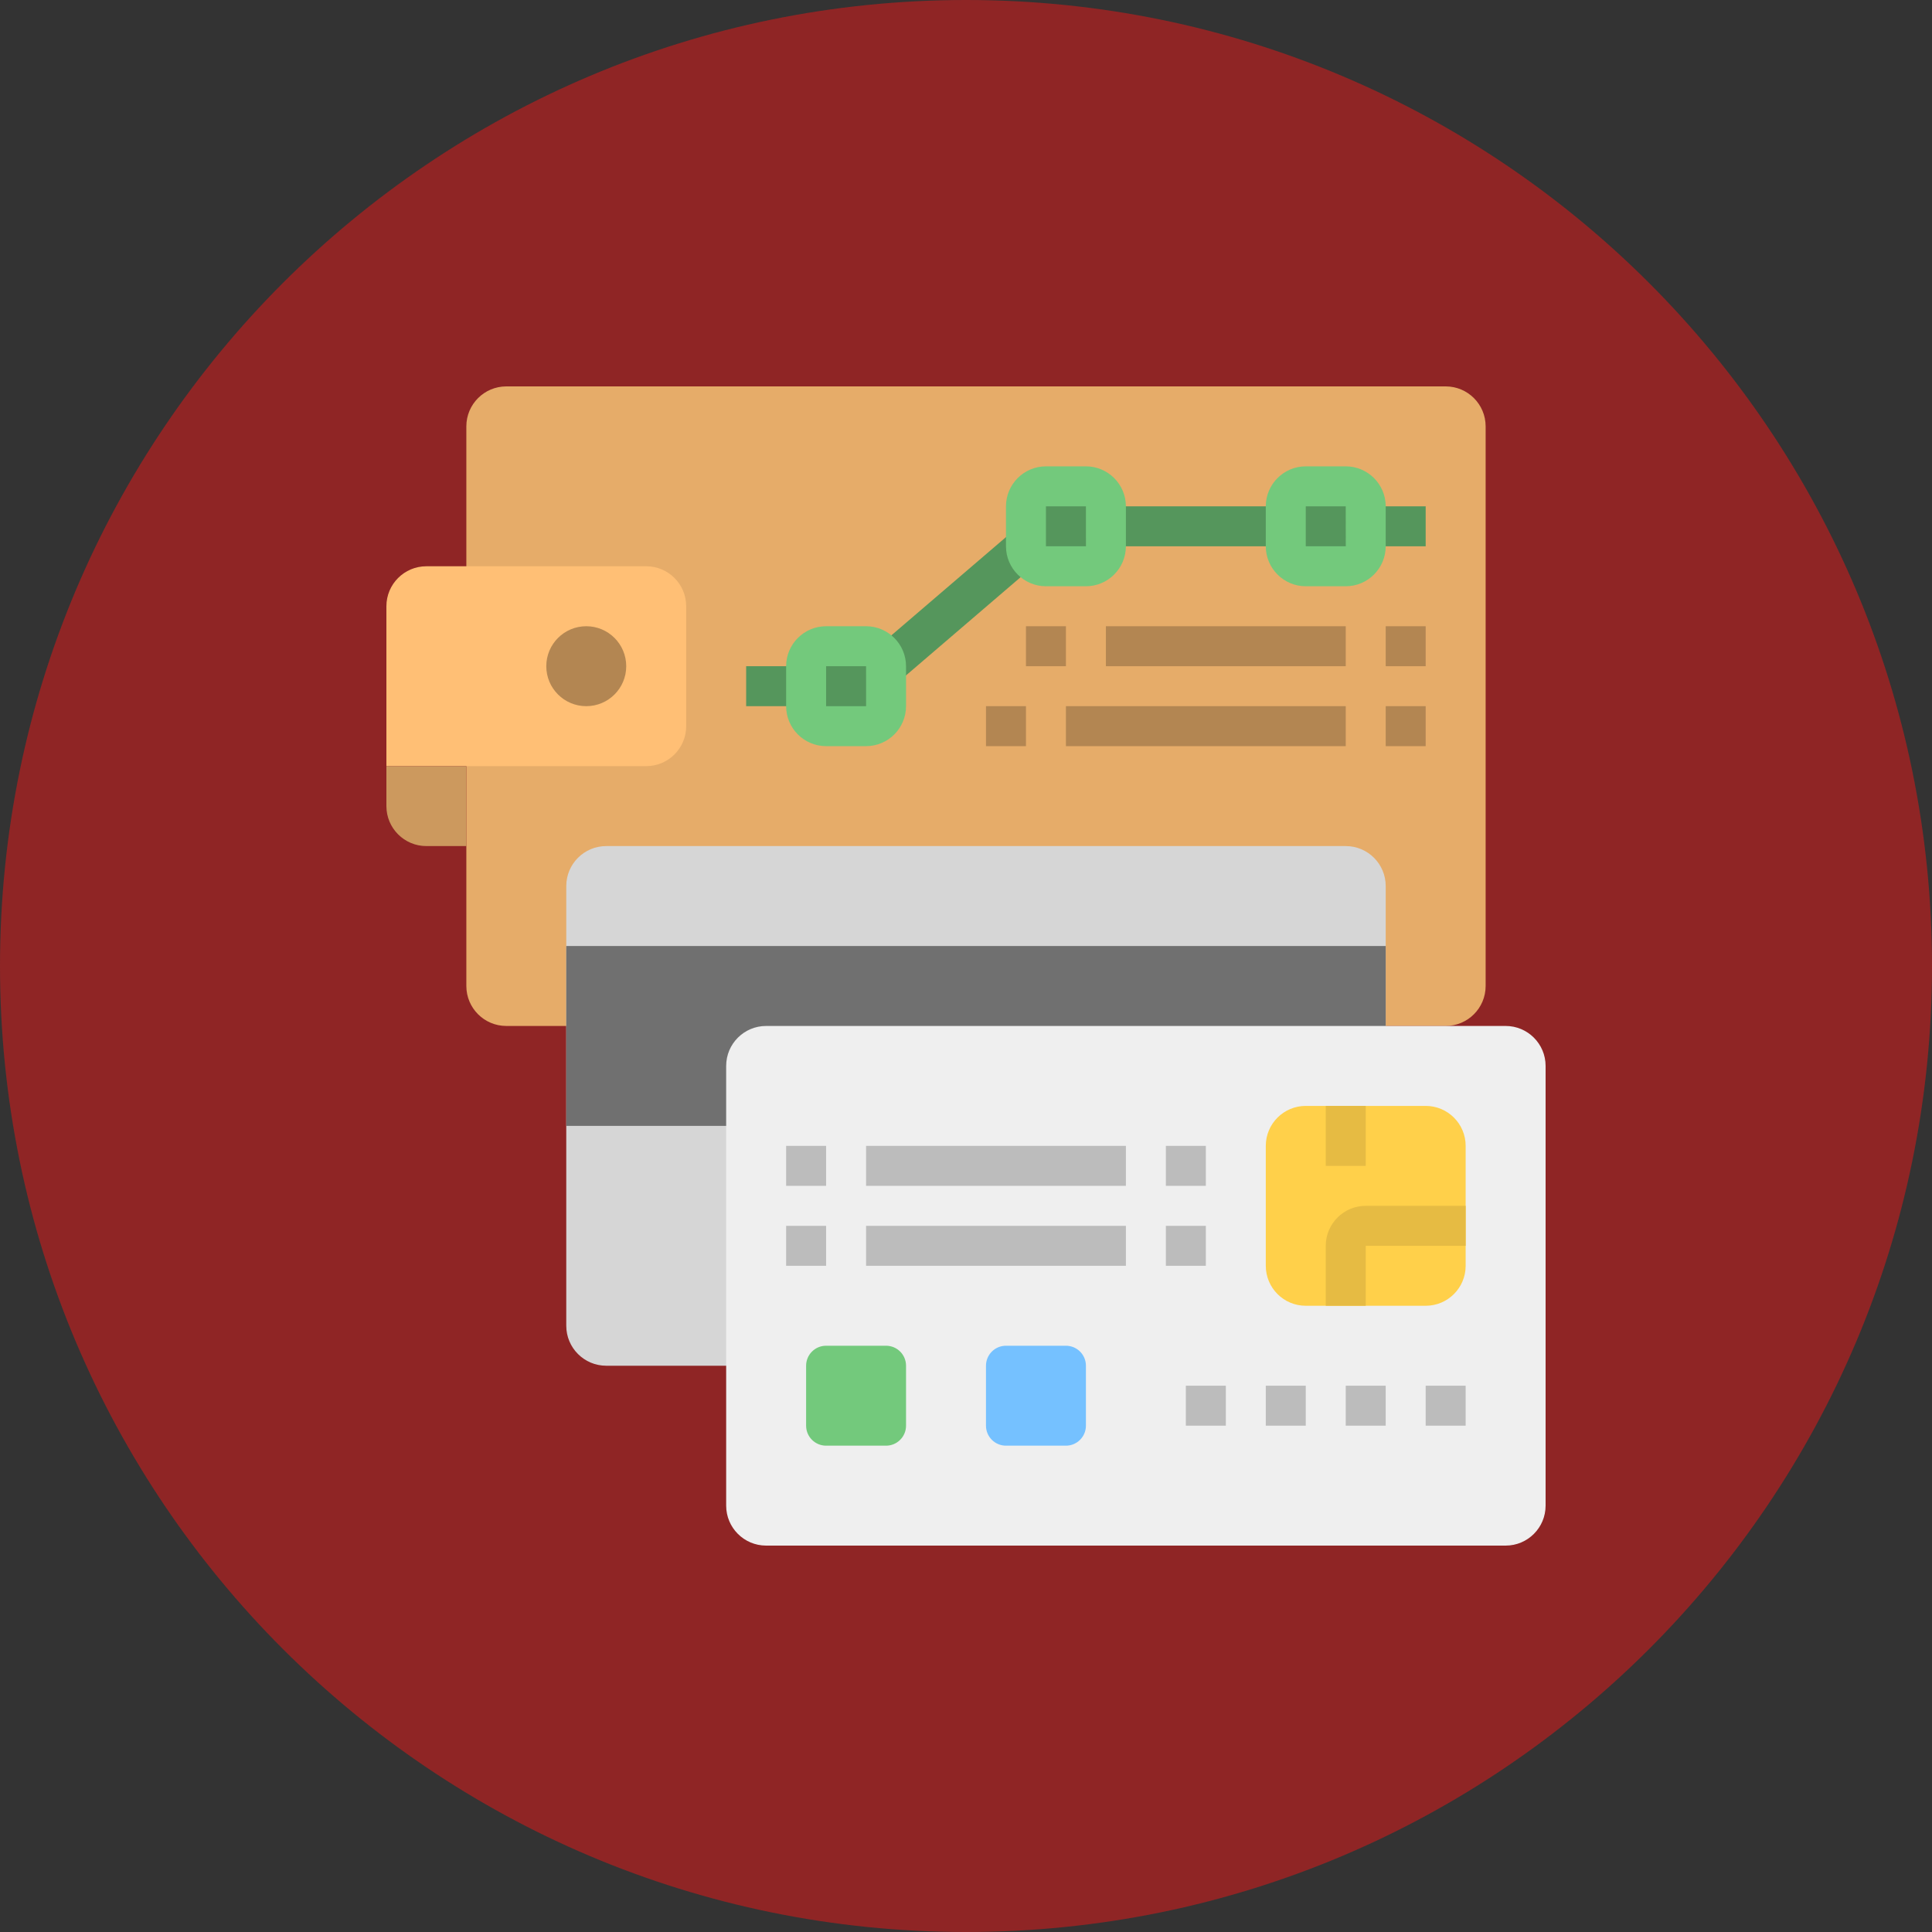 <svg width="140" height="140" viewBox="0 0 140 140" fill="none" xmlns="http://www.w3.org/2000/svg">
<rect x="0" y="0" width="140" height="140" fill="#333333" stroke="none"/>
<path d="M70 140C108.66 140 140 108.66 140 70C140 31.34 108.66 0 70 0C31.34 0 0 31.34 0 70C0 108.66 31.34 140 70 140Z" fill="#8F2525"/>
<g clip-path="url(#clip0_808_272)">
<path d="M36.69 28H104.759C106.358 28 107.655 29.297 107.655 30.897V71.448C107.655 73.048 106.358 74.345 104.759 74.345H36.69C35.09 74.345 33.793 73.048 33.793 71.448V30.897C33.793 29.297 35.09 28 36.69 28Z" fill="#E6AC69"/>
<path d="M30.897 41.034H46.828C48.427 41.034 49.724 42.331 49.724 43.931V52.621C49.724 54.22 48.427 55.517 46.828 55.517H28V43.931C28 42.331 29.297 41.034 30.897 41.034Z" fill="#FFBF75"/>
<path d="M28 55.517H33.793V61.31H30.897C29.297 61.31 28 60.013 28 58.414V55.517Z" fill="#CC995E"/>
<path d="M45.379 48.276C45.379 49.876 44.082 51.172 42.483 51.172C40.883 51.172 39.586 49.876 39.586 48.276C39.586 46.676 40.883 45.379 42.483 45.379C44.082 45.379 45.379 46.676 45.379 48.276Z" fill="#B38652"/>
<path d="M80.138 36.69H93.172V39.586H80.138V36.69Z" fill="#55965C"/>
<path d="M63.265 47.177L73.403 38.487L75.287 40.685L65.149 49.375L63.265 47.177Z" fill="#55965C"/>
<path d="M54.069 48.276H58.414V51.172H54.069V48.276Z" fill="#55965C"/>
<path d="M98.966 36.69H103.31V39.586H98.966V36.69Z" fill="#55965C"/>
<path d="M75.793 35.241H78.69C79.49 35.241 80.138 35.89 80.138 36.69V39.586C80.138 40.386 79.49 41.035 78.69 41.035H75.793C74.993 41.035 74.345 40.386 74.345 39.586V36.69C74.345 35.89 74.993 35.241 75.793 35.241Z" fill="#55965C"/>
<path d="M78.69 42.483H75.793C74.194 42.481 72.899 41.185 72.897 39.586V36.69C72.899 35.091 74.194 33.795 75.793 33.793H78.69C80.288 33.795 81.584 35.091 81.586 36.69V39.586C81.584 41.185 80.288 42.481 78.69 42.483ZM75.793 36.69V39.586H78.692L78.69 36.69H75.793Z" fill="#73C97C"/>
<path d="M94.621 35.241H97.517C98.317 35.241 98.966 35.89 98.966 36.69V39.586C98.966 40.386 98.317 41.035 97.517 41.035H94.621C93.821 41.035 93.172 40.386 93.172 39.586V36.69C93.172 35.89 93.821 35.241 94.621 35.241Z" fill="#55965C"/>
<path d="M97.517 42.483H94.621C93.022 42.481 91.726 41.185 91.724 39.586V36.69C91.726 35.091 93.022 33.795 94.621 33.793H97.517C99.116 33.795 100.412 35.091 100.414 36.69V39.586C100.412 41.185 99.116 42.481 97.517 42.483ZM94.621 36.69V39.586H97.52L97.517 36.69H94.621Z" fill="#73C97C"/>
<path d="M71.448 51.172H74.345V54.069H71.448V51.172Z" fill="#B38652"/>
<path d="M59.862 46.828H62.759C63.559 46.828 64.207 47.476 64.207 48.276V51.172C64.207 51.972 63.559 52.621 62.759 52.621H59.862C59.062 52.621 58.414 51.972 58.414 51.172V48.276C58.414 47.476 59.062 46.828 59.862 46.828Z" fill="#55965C"/>
<path d="M62.759 54.069H59.862C58.263 54.067 56.968 52.771 56.966 51.172V48.276C56.968 46.677 58.263 45.382 59.862 45.379H62.759C64.358 45.382 65.653 46.677 65.655 48.276V51.172C65.653 52.771 64.358 54.067 62.759 54.069ZM59.862 48.276V51.172H62.761L62.759 48.276H59.862Z" fill="#73C97C"/>
<path d="M77.241 51.172H97.517V54.069H77.241V51.172Z" fill="#B38652"/>
<path d="M100.414 51.172H103.31V54.069H100.414V51.172Z" fill="#B38652"/>
<path d="M74.345 45.379H77.241V48.276H74.345V45.379Z" fill="#B38652"/>
<path d="M80.138 45.379H97.517V48.276H80.138V45.379Z" fill="#B38652"/>
<path d="M100.414 45.379H103.31V48.276H100.414V45.379Z" fill="#B38652"/>
<path d="M97.517 98.966H43.931C42.331 98.966 41.034 97.669 41.034 96.069V64.207C41.034 62.607 42.331 61.31 43.931 61.31H97.517C99.117 61.31 100.414 62.607 100.414 64.207V96.069C100.414 97.669 99.117 98.966 97.517 98.966Z" fill="#D6D6D6"/>
<path d="M100.414 81.586H41.034V68.552H100.414V81.586Z" fill="#707070"/>
<path d="M109.103 112H55.517C53.917 112 52.621 110.703 52.621 109.103V77.241C52.621 75.642 53.917 74.345 55.517 74.345H109.103C110.703 74.345 112 75.642 112 77.241V109.103C112 110.703 110.703 112 109.103 112Z" fill="#EFEFEF"/>
<path d="M103.31 94.621H94.621C93.021 94.621 91.724 93.324 91.724 91.724V83.034C91.724 81.435 93.021 80.138 94.621 80.138H103.31C104.91 80.138 106.207 81.435 106.207 83.034V91.724C106.207 93.324 104.91 94.621 103.31 94.621Z" fill="#FFD04A"/>
<path d="M77.241 104.759H72.897C72.097 104.759 71.448 104.11 71.448 103.31V98.966C71.448 98.166 72.097 97.517 72.897 97.517H77.241C78.041 97.517 78.69 98.166 78.69 98.966V103.31C78.69 104.11 78.041 104.759 77.241 104.759Z" fill="#75C1FF"/>
<path d="M64.207 104.759H59.862C59.062 104.759 58.414 104.11 58.414 103.31V98.966C58.414 98.166 59.062 97.517 59.862 97.517H64.207C65.007 97.517 65.655 98.166 65.655 98.966V103.31C65.655 104.11 65.007 104.759 64.207 104.759Z" fill="#73C97C"/>
<path d="M96.069 94.621H98.966V90.276H106.207V87.379H98.966C97.367 87.381 96.07 88.677 96.069 90.276V94.621Z" fill="#E6BB43"/>
<path d="M96.069 80.138H98.966V84.483H96.069V80.138Z" fill="#E6BB43"/>
<path d="M84.483 83.034H87.379V85.931H84.483V83.034Z" fill="#BCBCBC"/>
<path d="M62.759 83.034H81.586V85.931H62.759V83.034Z" fill="#BCBCBC"/>
<path d="M56.966 83.034H59.862V85.931H56.966V83.034Z" fill="#BCBCBC"/>
<path d="M84.483 88.828H87.379V91.724H84.483V88.828Z" fill="#BCBCBC"/>
<path d="M62.759 88.828H81.586V91.724H62.759V88.828Z" fill="#BCBCBC"/>
<path d="M56.966 88.828H59.862V91.724H56.966V88.828Z" fill="#BCBCBC"/>
<path d="M103.31 100.414H106.207V103.31H103.31V100.414Z" fill="#BCBCBC"/>
<path d="M97.517 100.414H100.414V103.31H97.517V100.414Z" fill="#BCBCBC"/>
<path d="M91.724 100.414H94.621V103.31H91.724V100.414Z" fill="#BCBCBC"/>
<path d="M85.931 100.414H88.828V103.31H85.931V100.414Z" fill="#BCBCBC"/>
</g>
<defs>
<clipPath id="clip0_808_272">
<rect width="84" height="84" fill="white" transform="translate(28 28)"/>
</clipPath>
</defs>
</svg>

